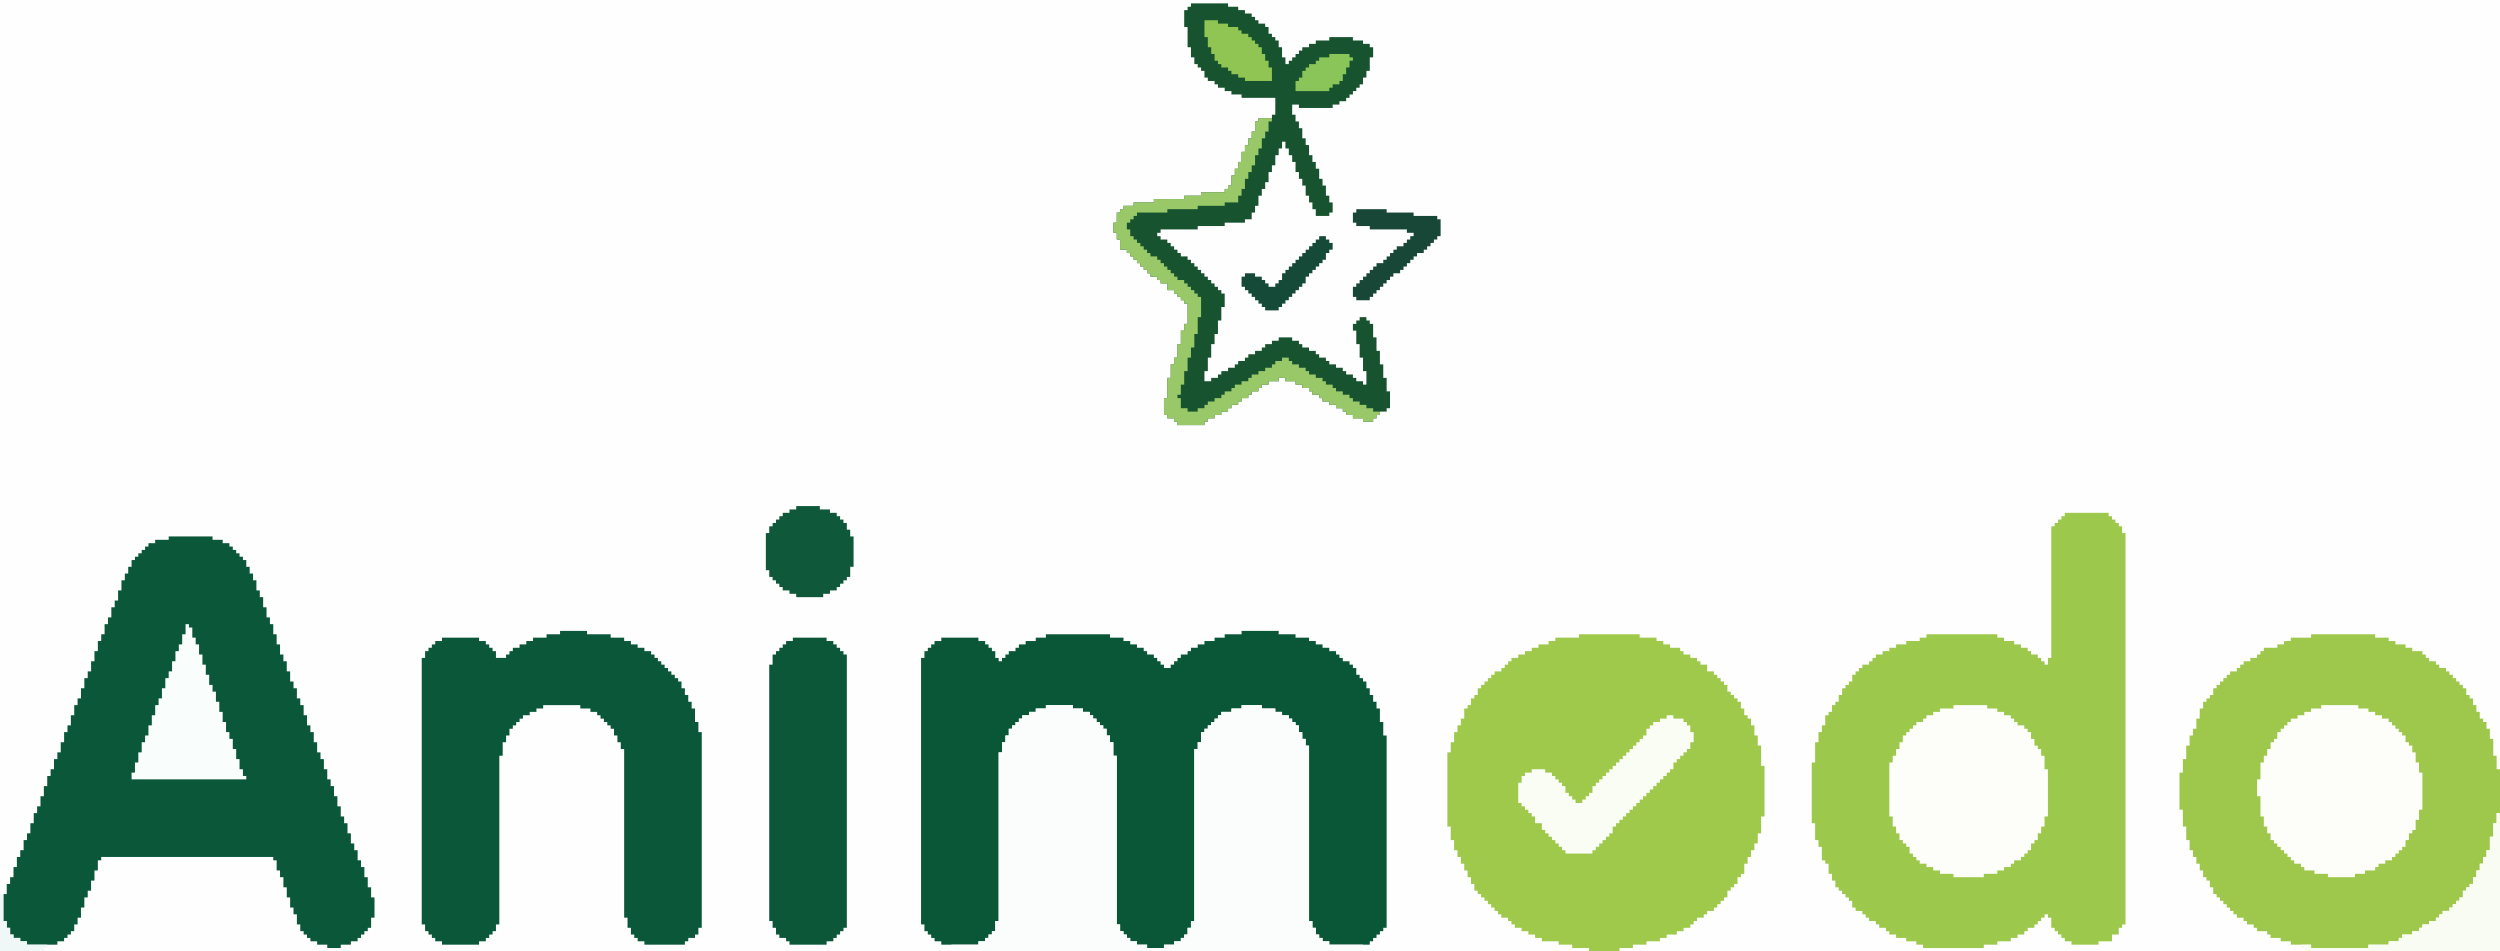 <svg id="svg" version="1.1" xmlns="http://www.w3.org/2000/svg" style="display: block;" viewBox="0 0 741 282"><path d="M0,0 L741,0 L741,282 L0,282 Z " transform="translate(0,0)" style="fill: #FEFEFE;"/><path d="M0,0 L13,0 L13,1 L14,1 L14,2 L15,2 L15,3 L16,3 L16,4 L17,4 L17,6 L18,6 L18,122 L17,122 L17,123 L16,123 L16,125 L14,125 L14,127 L10,127 L10,128 L2,128 L2,127 L0,127 L0,126 L-1,126 L-1,125 L-2,125 L-2,124 L-3,124 L-3,123 L-4,123 L-4,120 L-5,120 L-5,119 L-6,119 L-6,120 L-7,120 L-7,121 L-8,121 L-8,122 L-9,122 L-9,123 L-11,123 L-11,124 L-12,124 L-12,125 L-14,125 L-14,126 L-16,126 L-16,127 L-20,127 L-20,128 L-24,128 L-24,129 L-42,129 L-42,128 L-44,128 L-44,127 L-47,127 L-47,126 L-50,126 L-50,125 L-52,125 L-52,124 L-53,124 L-53,123 L-55,123 L-55,122 L-56,122 L-56,121 L-58,121 L-58,120 L-59,120 L-59,119 L-60,119 L-60,118 L-62,118 L-62,117 L-63,117 L-63,115 L-64,115 L-64,114 L-65,114 L-65,113 L-66,113 L-66,112 L-67,112 L-67,111 L-68,111 L-68,109 L-69,109 L-69,107 L-70,107 L-70,104 L-71,104 L-71,103 L-72,103 L-72,99 L-73,99 L-73,97 L-74,97 L-74,92 L-75,92 L-75,74 L-74,74 L-74,68 L-73,68 L-73,65 L-72,65 L-72,63 L-71,63 L-71,60 L-70,60 L-70,59 L-69,59 L-69,57 L-68,57 L-68,56 L-67,56 L-67,54 L-66,54 L-66,52 L-65,52 L-65,51 L-64,51 L-64,50 L-63,50 L-63,48 L-62,48 L-62,47 L-61,47 L-61,46 L-60,46 L-60,45 L-58,45 L-58,44 L-57,44 L-57,43 L-56,43 L-56,42 L-54,42 L-54,41 L-52,41 L-52,40 L-50,40 L-50,39 L-47,39 L-47,38 L-43,38 L-43,37 L-41,37 L-41,36 L-20,36 L-20,37 L-18,37 L-18,38 L-15,38 L-15,39 L-13,39 L-13,40 L-11,40 L-11,41 L-10,41 L-10,42 L-8,42 L-8,43 L-7,43 L-7,44 L-6,44 L-6,45 L-5,45 L-5,43 L-4,43 L-4,4 L-3,4 L-3,3 L-2,3 L-2,2 L-1,2 L-1,1 L0,1 Z " transform="translate(612,152)" style="fill: #9CC84B;"/><path d="M0,0 L11,0 L11,1 L16,1 L16,2 L20,2 L20,3 L22,3 L22,4 L24,4 L24,5 L26,5 L26,6 L28,6 L28,7 L29,7 L29,8 L30,8 L30,9 L32,9 L32,10 L33,10 L33,11 L34,11 L34,13 L35,13 L35,14 L36,14 L36,15 L37,15 L37,17 L38,17 L38,19 L39,19 L39,21 L40,21 L40,23 L41,23 L41,27 L42,27 L42,31 L43,31 L43,88 L42,88 L42,89 L41,89 L41,90 L40,90 L40,91 L39,91 L39,92 L38,92 L38,93 L26,93 L26,92 L24,92 L24,91 L23,91 L23,90 L22,90 L22,88 L21,88 L21,86 L20,86 L20,34 L19,34 L19,32 L18,32 L18,30 L17,30 L17,28 L16,28 L16,27 L15,27 L15,26 L14,26 L14,25 L12,25 L12,24 L10,24 L10,23 L6,23 L6,22 L0,22 L0,23 L-3,23 L-3,24 L-6,24 L-6,25 L-7,25 L-7,26 L-8,26 L-8,27 L-9,27 L-9,28 L-10,28 L-10,29 L-11,29 L-11,30 L-12,30 L-12,33 L-13,33 L-13,35 L-14,35 L-14,86 L-15,86 L-15,88 L-16,88 L-16,90 L-17,90 L-17,91 L-18,91 L-18,92 L-20,92 L-20,93 L-23,93 L-23,94 L-28,94 L-28,93 L-31,93 L-31,92 L-33,92 L-33,91 L-34,91 L-34,90 L-35,90 L-35,89 L-36,89 L-36,87 L-37,87 L-37,37 L-38,37 L-38,33 L-39,33 L-39,31 L-40,31 L-40,29 L-41,29 L-41,28 L-42,28 L-42,27 L-43,27 L-43,26 L-44,26 L-44,25 L-45,25 L-45,24 L-47,24 L-47,23 L-50,23 L-50,22 L-58,22 L-58,23 L-61,23 L-61,24 L-63,24 L-63,25 L-65,25 L-65,26 L-66,26 L-66,27 L-67,27 L-67,28 L-68,28 L-68,29 L-69,29 L-69,31 L-70,31 L-70,33 L-71,33 L-71,36 L-72,36 L-72,86 L-73,86 L-73,89 L-74,89 L-74,90 L-75,90 L-75,91 L-76,91 L-76,92 L-78,92 L-78,93 L-89,93 L-89,92 L-91,92 L-91,91 L-92,91 L-92,90 L-93,90 L-93,89 L-94,89 L-94,87 L-95,87 L-95,8 L-94,8 L-94,6 L-93,6 L-93,5 L-92,5 L-92,4 L-91,4 L-91,3 L-89,3 L-89,2 L-78,2 L-78,3 L-76,3 L-76,4 L-75,4 L-75,5 L-74,5 L-74,6 L-73,6 L-73,8 L-72,8 L-72,9 L-71,9 L-71,8 L-70,8 L-70,7 L-69,7 L-69,6 L-67,6 L-67,5 L-66,5 L-66,4 L-64,4 L-64,3 L-61,3 L-61,2 L-58,2 L-58,1 L-39,1 L-39,2 L-35,2 L-35,3 L-33,3 L-33,4 L-31,4 L-31,5 L-29,5 L-29,6 L-28,6 L-28,7 L-26,7 L-26,8 L-25,8 L-25,9 L-24,9 L-24,10 L-23,10 L-23,11 L-21,11 L-21,10 L-20,10 L-20,9 L-19,9 L-19,8 L-18,8 L-18,7 L-16,7 L-16,6 L-15,6 L-15,5 L-13,5 L-13,4 L-11,4 L-11,3 L-8,3 L-8,2 L-5,2 L-5,1 L0,1 Z " transform="translate(368,187)" style="fill: #0A5738;"/><path d="M0,0 L13,0 L13,1 L16,1 L16,2 L18,2 L18,3 L19,3 L19,4 L20,4 L20,5 L21,5 L21,6 L22,6 L22,7 L23,7 L23,9 L24,9 L24,11 L25,11 L25,13 L26,13 L26,16 L27,16 L27,18 L28,18 L28,21 L29,21 L29,24 L30,24 L30,26 L31,26 L31,29 L32,29 L32,32 L33,32 L33,35 L34,35 L34,37 L35,37 L35,40 L36,40 L36,43 L37,43 L37,45 L38,45 L38,48 L39,48 L39,50 L40,50 L40,53 L41,53 L41,56 L42,56 L42,58 L43,58 L43,61 L44,61 L44,64 L45,64 L45,66 L46,66 L46,69 L47,69 L47,72 L48,72 L48,74 L49,74 L49,77 L50,77 L50,80 L51,80 L51,83 L52,83 L52,85 L53,85 L53,88 L54,88 L54,91 L55,91 L55,93 L56,93 L56,96 L57,96 L57,98 L58,98 L58,101 L59,101 L59,104 L60,104 L60,107 L61,107 L61,113 L60,113 L60,116 L59,116 L59,117 L58,117 L58,118 L57,118 L57,119 L56,119 L56,120 L54,120 L54,121 L51,121 L51,122 L47,122 L47,121 L44,121 L44,120 L42,120 L42,119 L41,119 L41,118 L40,118 L40,117 L39,117 L39,115 L38,115 L38,112 L37,112 L37,110 L36,110 L36,107 L35,107 L35,104 L34,104 L34,101 L33,101 L33,99 L32,99 L32,96 L31,96 L31,95 L-20,95 L-20,96 L-21,96 L-21,99 L-22,99 L-22,102 L-23,102 L-23,105 L-24,105 L-24,107 L-25,107 L-25,110 L-26,110 L-26,113 L-27,113 L-27,115 L-28,115 L-28,117 L-29,117 L-29,118 L-30,118 L-30,119 L-31,119 L-31,120 L-33,120 L-33,121 L-42,121 L-42,120 L-44,120 L-44,119 L-46,119 L-46,118 L-47,118 L-47,116 L-48,116 L-48,114 L-49,114 L-49,106 L-48,106 L-48,103 L-47,103 L-47,101 L-46,101 L-46,98 L-45,98 L-45,95 L-44,95 L-44,93 L-43,93 L-43,90 L-42,90 L-42,88 L-41,88 L-41,85 L-40,85 L-40,82 L-39,82 L-39,80 L-38,80 L-38,77 L-37,77 L-37,74 L-36,74 L-36,71 L-35,71 L-35,69 L-34,69 L-34,66 L-33,66 L-33,64 L-32,64 L-32,61 L-31,61 L-31,58 L-30,58 L-30,56 L-29,56 L-29,53 L-28,53 L-28,50 L-27,50 L-27,48 L-26,48 L-26,45 L-25,45 L-25,42 L-24,42 L-24,40 L-23,40 L-23,37 L-22,37 L-22,34 L-21,34 L-21,31 L-20,31 L-20,29 L-19,29 L-19,26 L-18,26 L-18,24 L-17,24 L-17,21 L-16,21 L-16,19 L-15,19 L-15,16 L-14,16 L-14,13 L-13,13 L-13,11 L-12,11 L-12,9 L-11,9 L-11,7 L-10,7 L-10,6 L-9,6 L-9,5 L-8,5 L-8,4 L-7,4 L-7,3 L-6,3 L-6,2 L-4,2 L-4,1 L0,1 Z " transform="translate(50,159)" style="fill: #0B5739;"/><path d="M0,0 L18,0 L18,1 L23,1 L23,2 L25,2 L25,3 L27,3 L27,4 L30,4 L30,5 L31,5 L31,6 L33,6 L33,7 L35,7 L35,8 L36,8 L36,9 L38,9 L38,11 L40,11 L40,12 L41,12 L41,13 L42,13 L42,14 L43,14 L43,15 L44,15 L44,17 L45,17 L45,18 L46,18 L46,19 L47,19 L47,20 L48,20 L48,22 L49,22 L49,24 L50,24 L50,25 L51,25 L51,27 L52,27 L52,30 L53,30 L53,33 L54,33 L54,39 L55,39 L55,54 L54,54 L54,59 L53,59 L53,62 L52,62 L52,64 L51,64 L51,66 L50,66 L50,68 L49,68 L49,71 L48,71 L48,72 L47,72 L47,74 L46,74 L46,75 L45,75 L45,76 L44,76 L44,78 L43,78 L43,79 L42,79 L42,80 L41,80 L41,81 L40,81 L40,82 L38,82 L38,83 L37,83 L37,84 L35,84 L35,85 L34,85 L34,86 L33,86 L33,87 L31,87 L31,88 L29,88 L29,89 L26,89 L26,90 L24,90 L24,91 L20,91 L20,92 L16,92 L16,93 L12,93 L12,94 L3,94 L3,93 L-2,93 L-2,92 L-6,92 L-6,91 L-11,91 L-11,90 L-13,90 L-13,89 L-15,89 L-15,88 L-17,88 L-17,87 L-19,87 L-19,86 L-20,86 L-20,85 L-21,85 L-21,84 L-23,84 L-23,83 L-24,83 L-24,82 L-25,82 L-25,81 L-26,81 L-26,80 L-27,80 L-27,79 L-28,79 L-28,78 L-29,78 L-29,77 L-30,77 L-30,76 L-31,76 L-31,74 L-32,74 L-32,72 L-33,72 L-33,70 L-34,70 L-34,68 L-35,68 L-35,66 L-36,66 L-36,64 L-37,64 L-37,61 L-38,61 L-38,57 L-39,57 L-39,35 L-38,35 L-38,32 L-37,32 L-37,29 L-36,29 L-36,27 L-35,27 L-35,25 L-34,25 L-34,22 L-33,22 L-33,21 L-32,21 L-32,19 L-31,19 L-31,18 L-30,18 L-30,16 L-29,16 L-29,15 L-28,15 L-28,14 L-27,14 L-27,13 L-26,13 L-26,12 L-25,12 L-25,11 L-23,11 L-23,10 L-22,10 L-22,9 L-21,9 L-21,8 L-20,8 L-20,7 L-18,7 L-18,6 L-16,6 L-16,5 L-14,5 L-14,4 L-12,4 L-12,3 L-9,3 L-9,2 L-7,2 L-7,1 L0,1 Z " transform="translate(468,188)" style="fill: #9EC94B;"/><path d="M0,0 L19,0 L19,1 L23,1 L23,2 L25,2 L25,3 L28,3 L28,4 L30,4 L30,5 L33,5 L33,6 L34,6 L34,7 L35,7 L35,8 L37,8 L37,9 L38,9 L38,10 L40,10 L40,11 L41,11 L41,12 L42,12 L42,13 L43,13 L43,14 L44,14 L44,15 L45,15 L45,16 L46,16 L46,18 L47,18 L47,19 L48,19 L48,21 L49,21 L49,23 L50,23 L50,25 L51,25 L51,26 L52,26 L52,28 L53,28 L53,31 L54,31 L54,36 L55,36 L55,40 L56,40 L56,53 L55,53 L55,56 L54,56 L54,60 L53,60 L53,64 L52,64 L52,66 L51,66 L51,68 L50,68 L50,70 L49,70 L49,72 L48,72 L48,74 L47,74 L47,75 L46,75 L46,76 L45,76 L45,78 L44,78 L44,79 L43,79 L43,80 L42,80 L42,81 L41,81 L41,82 L39,82 L39,83 L38,83 L38,84 L37,84 L37,85 L35,85 L35,86 L33,86 L33,87 L32,87 L32,88 L30,88 L30,89 L27,89 L27,90 L26,90 L26,91 L23,91 L23,92 L17,92 L17,93 L0,93 L0,92 L-6,92 L-6,91 L-9,91 L-9,90 L-12,90 L-12,89 L-13,89 L-13,88 L-16,88 L-16,87 L-17,87 L-17,86 L-19,86 L-19,85 L-20,85 L-20,84 L-22,84 L-22,83 L-23,83 L-23,82 L-24,82 L-24,81 L-25,81 L-25,80 L-26,80 L-26,79 L-27,79 L-27,78 L-28,78 L-28,77 L-29,77 L-29,75 L-30,75 L-30,73 L-31,73 L-31,72 L-32,72 L-32,70 L-33,70 L-33,68 L-34,68 L-34,66 L-35,66 L-35,64 L-36,64 L-36,61 L-37,61 L-37,57 L-38,57 L-38,52 L-39,52 L-39,41 L-38,41 L-38,37 L-37,37 L-37,33 L-36,33 L-36,30 L-35,30 L-35,28 L-34,28 L-34,25 L-33,25 L-33,22 L-32,22 L-32,20 L-31,20 L-31,19 L-30,19 L-30,18 L-29,18 L-29,16 L-28,16 L-28,15 L-27,15 L-27,14 L-26,14 L-26,13 L-25,13 L-25,12 L-24,12 L-24,11 L-22,11 L-22,10 L-21,10 L-21,9 L-20,9 L-20,8 L-18,8 L-18,7 L-16,7 L-16,6 L-15,6 L-15,5 L-14,5 L-14,4 L-10,4 L-10,3 L-8,3 L-8,2 L-6,2 L-6,1 L0,1 Z " transform="translate(685,188)" style="fill: #9DC84C;"/><path d="M0,0 L8,0 L8,1 L11,1 L11,2 L13,2 L13,3 L14,3 L14,4 L15,4 L15,5 L16,5 L16,6 L17,6 L17,7 L18,7 L18,9 L19,9 L19,11 L20,11 L20,15 L21,15 L21,65 L22,65 L22,67 L23,67 L23,68 L24,68 L24,69 L25,69 L25,70 L27,70 L27,71 L30,71 L30,72 L35,72 L35,71 L38,71 L38,70 L40,70 L40,69 L41,69 L41,68 L42,68 L42,66 L43,66 L43,64 L44,64 L44,13 L45,13 L45,11 L46,11 L46,8 L47,8 L47,7 L48,7 L48,6 L49,6 L49,5 L50,5 L50,4 L51,4 L51,3 L52,3 L52,2 L55,2 L55,1 L58,1 L58,0 L64,0 L64,1 L68,1 L68,2 L70,2 L70,3 L72,3 L72,4 L73,4 L73,5 L74,5 L74,6 L75,6 L75,8 L76,8 L76,10 L77,10 L77,12 L78,12 L78,64 L79,64 L79,66 L80,66 L80,68 L81,68 L81,69 L82,69 L82,70 L84,70 L84,71 L94,71 L94,72 L93,72 L93,73 L-27,73 L-27,72 L-28,72 L-28,71 L-20,71 L-20,70 L-18,70 L-18,69 L-17,69 L-17,68 L-16,68 L-16,67 L-15,67 L-15,64 L-14,64 L-14,14 L-13,14 L-13,11 L-12,11 L-12,9 L-11,9 L-11,7 L-10,7 L-10,6 L-9,6 L-9,5 L-8,5 L-8,4 L-7,4 L-7,3 L-5,3 L-5,2 L-3,2 L-3,1 L0,1 Z " transform="translate(310,209)" style="fill: #FBFDFD;"/><path d="M0,0 L8,0 L8,1 L15,1 L15,2 L19,2 L19,3 L21,3 L21,4 L23,4 L23,5 L25,5 L25,6 L27,6 L27,7 L28,7 L28,8 L29,8 L29,9 L30,9 L30,10 L31,10 L31,11 L32,11 L32,12 L33,12 L33,13 L34,13 L34,14 L35,14 L35,15 L36,15 L36,17 L37,17 L37,19 L38,19 L38,21 L39,21 L39,23 L40,23 L40,27 L41,27 L41,30 L42,30 L42,88 L41,88 L41,90 L40,90 L40,91 L38,91 L38,92 L37,92 L37,93 L25,93 L25,92 L23,92 L23,91 L22,91 L22,90 L21,90 L21,88 L20,88 L20,85 L19,85 L19,35 L18,35 L18,33 L17,33 L17,31 L16,31 L16,29 L15,29 L15,28 L14,28 L14,27 L13,27 L13,26 L12,26 L12,25 L11,25 L11,24 L9,24 L9,23 L6,23 L6,22 L-5,22 L-5,23 L-7,23 L-7,24 L-9,24 L-9,25 L-11,25 L-11,26 L-12,26 L-12,27 L-13,27 L-13,28 L-14,28 L-14,29 L-15,29 L-15,31 L-16,31 L-16,33 L-17,33 L-17,37 L-18,37 L-18,87 L-19,87 L-19,89 L-20,89 L-20,90 L-21,90 L-21,91 L-22,91 L-22,92 L-24,92 L-24,93 L-35,93 L-35,92 L-37,92 L-37,91 L-38,91 L-38,90 L-39,90 L-39,89 L-40,89 L-40,87 L-41,87 L-41,8 L-40,8 L-40,6 L-39,6 L-39,5 L-38,5 L-38,4 L-37,4 L-37,3 L-35,3 L-35,2 L-24,2 L-24,3 L-22,3 L-22,4 L-21,4 L-21,5 L-20,5 L-20,6 L-19,6 L-19,8 L-16,8 L-16,7 L-15,7 L-15,6 L-14,6 L-14,5 L-12,5 L-12,4 L-10,4 L-10,3 L-8,3 L-8,2 L-4,2 L-4,1 L0,1 Z " transform="translate(166,187)" style="fill: #0B5739;"/><path d="M0,0 L11,0 L11,1 L14,1 L14,2 L16,2 L16,3 L18,3 L18,4 L19,4 L19,5 L20,5 L20,6 L22,6 L22,7 L23,7 L23,9 L24,9 L24,10 L25,10 L25,11 L26,11 L26,13 L27,13 L27,16 L28,16 L28,18 L29,18 L29,17 L30,17 L30,16 L31,16 L31,15 L32,15 L32,14 L33,14 L33,13 L35,13 L35,12 L37,12 L37,11 L41,11 L41,10 L48,10 L48,11 L51,11 L51,12 L53,12 L53,13 L54,13 L54,16 L53,16 L53,20 L52,20 L52,22 L51,22 L51,24 L50,24 L50,25 L49,25 L49,26 L48,26 L48,27 L47,27 L47,28 L46,28 L46,29 L44,29 L44,30 L42,30 L42,31 L32,31 L32,30 L30,30 L30,33 L31,33 L31,35 L32,35 L32,37 L33,37 L33,40 L34,40 L34,42 L35,42 L35,45 L36,45 L36,47 L37,47 L37,49 L38,49 L38,52 L39,52 L39,54 L40,54 L40,57 L41,57 L41,59 L42,59 L42,62 L41,62 L41,63 L37,63 L37,61 L36,61 L36,59 L35,59 L35,57 L34,57 L34,54 L33,54 L33,52 L32,52 L32,50 L31,50 L31,47 L30,47 L30,45 L29,45 L29,43 L28,43 L28,41 L27,41 L27,43 L26,43 L26,45 L25,45 L25,48 L24,48 L24,50 L23,50 L23,53 L22,53 L22,55 L21,55 L21,57 L20,57 L20,60 L19,60 L19,62 L18,62 L18,64 L16,64 L16,65 L10,65 L10,66 L2,66 L2,67 L-9,67 L-9,68 L-10,68 L-10,69 L-9,69 L-9,70 L-7,70 L-7,71 L-6,71 L-6,72 L-5,72 L-5,73 L-4,73 L-4,74 L-3,74 L-3,75 L-1,75 L-1,76 L0,76 L0,77 L1,77 L1,78 L2,78 L2,79 L3,79 L3,80 L4,80 L4,81 L5,81 L5,82 L6,82 L6,83 L7,83 L7,84 L8,84 L8,85 L9,85 L9,86 L10,86 L10,90 L9,90 L9,94 L8,94 L8,98 L7,98 L7,101 L6,101 L6,105 L5,105 L5,109 L4,109 L4,112 L6,112 L6,111 L8,111 L8,110 L9,110 L9,109 L11,109 L11,108 L13,108 L13,107 L14,107 L14,106 L16,106 L16,105 L17,105 L17,104 L19,104 L19,103 L21,103 L21,102 L22,102 L22,101 L24,101 L24,100 L26,100 L26,99 L30,99 L30,100 L32,100 L32,101 L33,101 L33,102 L35,102 L35,103 L37,103 L37,104 L38,104 L38,105 L40,105 L40,106 L41,106 L41,107 L43,107 L43,108 L45,108 L45,109 L46,109 L46,110 L48,110 L48,111 L49,111 L49,112 L51,112 L51,113 L52,113 L52,109 L51,109 L51,105 L50,105 L50,101 L49,101 L49,97 L48,97 L48,95 L49,95 L49,94 L50,94 L50,93 L52,93 L52,94 L53,94 L53,95 L54,95 L54,99 L55,99 L55,103 L56,103 L56,107 L57,107 L57,111 L58,111 L58,115 L59,115 L59,120 L58,120 L58,121 L56,121 L56,122 L55,122 L55,123 L54,123 L54,124 L51,124 L51,123 L48,123 L48,122 L46,122 L46,121 L45,121 L45,120 L43,120 L43,119 L41,119 L41,118 L39,118 L39,117 L38,117 L38,116 L36,116 L36,115 L35,115 L35,114 L33,114 L33,113 L31,113 L31,112 L28,112 L28,111 L26,111 L26,112 L23,112 L23,113 L21,113 L21,114 L20,114 L20,115 L18,115 L18,116 L17,116 L17,117 L15,117 L15,118 L14,118 L14,119 L12,119 L12,120 L11,120 L11,121 L9,121 L9,122 L7,122 L7,123 L5,123 L5,124 L4,124 L4,125 L-4,125 L-4,124 L-5,124 L-5,123 L-7,123 L-7,122 L-8,122 L-8,117 L-7,117 L-7,111 L-6,111 L-6,107 L-5,107 L-5,105 L-4,105 L-4,101 L-3,101 L-3,97 L-2,97 L-2,95 L-1,95 L-1,89 L-2,89 L-2,88 L-3,88 L-3,87 L-4,87 L-4,86 L-5,86 L-5,85 L-7,85 L-7,83 L-9,83 L-9,82 L-10,82 L-10,81 L-12,81 L-12,80 L-13,80 L-13,79 L-14,79 L-14,78 L-15,78 L-15,77 L-16,77 L-16,76 L-17,76 L-17,75 L-18,75 L-18,74 L-19,74 L-19,73 L-21,73 L-21,70 L-22,70 L-22,68 L-23,68 L-23,65 L-22,65 L-22,62 L-21,62 L-21,61 L-20,61 L-20,60 L-17,60 L-17,59 L-11,59 L-11,58 L-2,58 L-2,57 L3,57 L3,56 L10,56 L10,55 L11,55 L11,54 L12,54 L12,51 L13,51 L13,49 L14,49 L14,47 L15,47 L15,44 L16,44 L16,42 L17,42 L17,40 L18,40 L18,38 L19,38 L19,35 L20,35 L20,34 L24,34 L24,33 L25,33 L25,28 L15,28 L15,27 L12,27 L12,26 L10,26 L10,25 L8,25 L8,24 L7,24 L7,23 L5,23 L5,22 L4,22 L4,20 L3,20 L3,19 L2,19 L2,18 L1,18 L1,16 L0,16 L0,13 L-1,13 L-1,7 L-2,7 L-2,2 L-1,2 L-1,1 L0,1 Z " transform="translate(353,1)" style="fill: #17532E;"/><path d="M0,0 L10,0 L10,1 L12,1 L12,2 L13,2 L13,3 L14,3 L14,4 L15,4 L15,5 L16,5 L16,86 L15,86 L15,87 L14,87 L14,88 L13,88 L13,89 L12,89 L12,90 L10,90 L10,91 L-1,91 L-1,90 L-2,90 L-2,89 L-4,89 L-4,88 L-5,88 L-5,86 L-6,86 L-6,84 L-7,84 L-7,8 L-6,8 L-6,5 L-5,5 L-5,4 L-4,4 L-4,3 L-3,3 L-3,2 L-2,2 L-2,1 L0,1 Z " transform="translate(235,189)" style="fill: #0B5738;"/><path d="M0,0 L11,0 L11,1 L14,1 L14,2 L16,2 L16,3 L18,3 L18,4 L20,4 L20,5 L21,5 L21,6 L22,6 L22,7 L23,7 L23,8 L24,8 L24,9 L25,9 L25,11 L26,11 L26,12 L27,12 L27,14 L28,14 L28,17 L29,17 L29,20 L30,20 L30,31 L29,31 L29,34 L28,34 L28,37 L27,37 L27,38 L26,38 L26,40 L25,40 L25,42 L24,42 L24,43 L23,43 L23,44 L22,44 L22,45 L21,45 L21,46 L19,46 L19,47 L17,47 L17,48 L16,48 L16,49 L13,49 L13,50 L10,50 L10,51 L2,51 L2,50 L-2,50 L-2,49 L-5,49 L-5,48 L-6,48 L-6,47 L-8,47 L-8,46 L-9,46 L-9,45 L-10,45 L-10,44 L-11,44 L-11,43 L-12,43 L-12,42 L-13,42 L-13,41 L-14,41 L-14,40 L-15,40 L-15,38 L-16,38 L-16,36 L-17,36 L-17,33 L-18,33 L-18,27 L-19,27 L-19,22 L-18,22 L-18,17 L-17,17 L-17,15 L-16,15 L-16,13 L-15,13 L-15,11 L-14,11 L-14,10 L-13,10 L-13,8 L-12,8 L-12,7 L-11,7 L-11,6 L-10,6 L-10,5 L-9,5 L-9,4 L-7,4 L-7,3 L-5,3 L-5,2 L-3,2 L-3,1 L0,1 Z " transform="translate(688,209)" style="fill: #FDFEFA;"/><path d="M0,0 L10,0 L10,1 L13,1 L13,2 L15,2 L15,3 L17,3 L17,4 L18,4 L18,5 L19,5 L19,6 L21,6 L21,7 L22,7 L22,8 L23,8 L23,10 L24,10 L24,12 L25,12 L25,13 L26,13 L26,15 L27,15 L27,19 L28,19 L28,33 L27,33 L27,36 L26,36 L26,38 L25,38 L25,40 L24,40 L24,41 L23,41 L23,43 L22,43 L22,44 L21,44 L21,45 L20,45 L20,46 L18,46 L18,47 L17,47 L17,48 L15,48 L15,49 L13,49 L13,50 L9,50 L9,51 L0,51 L0,50 L-4,50 L-4,49 L-6,49 L-6,48 L-8,48 L-8,47 L-10,47 L-10,46 L-11,46 L-11,45 L-12,45 L-12,44 L-13,44 L-13,42 L-14,42 L-14,41 L-15,41 L-15,40 L-16,40 L-16,38 L-17,38 L-17,36 L-18,36 L-18,33 L-19,33 L-19,17 L-18,17 L-18,15 L-17,15 L-17,13 L-16,13 L-16,11 L-15,11 L-15,9 L-14,9 L-14,8 L-13,8 L-13,7 L-12,7 L-12,6 L-11,6 L-11,5 L-9,5 L-9,4 L-8,4 L-8,3 L-6,3 L-6,2 L-4,2 L-4,1 L0,1 Z " transform="translate(579,209)" style="fill: #FDFEFA;"/><path d="M0,0 L2,0 L2,1 L5,1 L5,2 L6,2 L6,3 L7,3 L7,5 L8,5 L8,8 L7,8 L7,10 L6,10 L6,11 L5,11 L5,12 L4,12 L4,13 L3,13 L3,14 L2,14 L2,16 L1,16 L1,17 L0,17 L0,18 L-1,18 L-1,19 L-2,19 L-2,20 L-3,20 L-3,21 L-4,21 L-4,22 L-5,22 L-5,23 L-6,23 L-6,24 L-7,24 L-7,25 L-8,25 L-8,26 L-9,26 L-9,27 L-10,27 L-10,28 L-11,28 L-11,29 L-12,29 L-12,30 L-13,30 L-13,31 L-14,31 L-14,32 L-15,32 L-15,33 L-16,33 L-16,35 L-17,35 L-17,36 L-18,36 L-18,37 L-19,37 L-19,38 L-20,38 L-20,39 L-21,39 L-21,40 L-22,40 L-22,41 L-30,41 L-30,40 L-31,40 L-31,39 L-32,39 L-32,38 L-33,38 L-33,37 L-34,37 L-34,36 L-35,36 L-35,35 L-36,35 L-36,34 L-37,34 L-37,32 L-39,32 L-39,30 L-40,30 L-40,29 L-41,29 L-41,28 L-42,28 L-42,27 L-43,27 L-43,26 L-44,26 L-44,20 L-43,20 L-43,18 L-42,18 L-42,17 L-40,17 L-40,16 L-36,16 L-36,17 L-34,17 L-34,18 L-33,18 L-33,19 L-32,19 L-32,20 L-31,20 L-31,21 L-30,21 L-30,23 L-29,23 L-29,24 L-28,24 L-28,25 L-27,25 L-27,26 L-25,26 L-25,25 L-24,25 L-24,24 L-23,24 L-23,23 L-22,23 L-22,21 L-21,21 L-21,20 L-20,20 L-20,19 L-19,19 L-19,18 L-18,18 L-18,17 L-17,17 L-17,16 L-16,16 L-16,15 L-15,15 L-15,14 L-14,14 L-14,13 L-13,13 L-13,12 L-12,12 L-12,11 L-11,11 L-11,10 L-10,10 L-10,9 L-9,9 L-9,8 L-8,8 L-8,7 L-7,7 L-7,6 L-6,6 L-6,4 L-5,4 L-5,3 L-4,3 L-4,2 L-2,2 L-2,1 L0,1 Z " transform="translate(494,212)" style="fill: #FAFDF4;"/><path d="M0,0 L4,0 L4,1 L3,1 L3,4 L2,4 L2,6 L1,6 L1,9 L0,9 L0,11 L-1,11 L-1,14 L-2,14 L-2,16 L-3,16 L-3,18 L-4,18 L-4,21 L-5,21 L-5,23 L-6,23 L-6,25 L-10,25 L-10,26 L-18,26 L-18,27 L-27,27 L-27,28 L-36,28 L-36,29 L-37,29 L-37,30 L-38,30 L-38,31 L-39,31 L-39,33 L-38,33 L-38,35 L-37,35 L-37,36 L-36,36 L-36,37 L-35,37 L-35,38 L-34,38 L-34,39 L-33,39 L-33,40 L-32,40 L-32,41 L-30,41 L-30,42 L-29,42 L-29,43 L-28,43 L-28,44 L-27,44 L-27,45 L-26,45 L-26,46 L-25,46 L-25,47 L-24,47 L-24,48 L-22,48 L-22,49 L-21,49 L-21,50 L-20,50 L-20,51 L-19,51 L-19,52 L-18,52 L-18,53 L-17,53 L-17,59 L-18,59 L-18,64 L-19,64 L-19,68 L-20,68 L-20,71 L-21,71 L-21,75 L-22,75 L-22,79 L-23,79 L-23,82 L-24,82 L-24,83 L-23,83 L-23,86 L-21,86 L-21,87 L-18,87 L-18,86 L-16,86 L-16,85 L-15,85 L-15,84 L-13,84 L-13,83 L-11,83 L-11,82 L-10,82 L-10,81 L-8,81 L-8,80 L-7,80 L-7,79 L-5,79 L-5,78 L-3,78 L-3,77 L-2,77 L-2,76 L0,76 L0,75 L2,75 L2,74 L4,74 L4,73 L5,73 L5,72 L7,72 L7,71 L9,71 L9,72 L10,72 L10,73 L12,73 L12,74 L14,74 L14,75 L15,75 L15,76 L17,76 L17,77 L19,77 L19,78 L20,78 L20,79 L22,79 L22,80 L23,80 L23,81 L25,81 L25,82 L27,82 L27,83 L28,83 L28,84 L30,84 L30,85 L32,85 L32,86 L34,86 L34,87 L36,87 L36,88 L35,88 L35,89 L34,89 L34,90 L31,90 L31,89 L28,89 L28,88 L26,88 L26,87 L25,87 L25,86 L23,86 L23,85 L21,85 L21,84 L19,84 L19,83 L18,83 L18,82 L16,82 L16,81 L15,81 L15,80 L13,80 L13,79 L11,79 L11,78 L8,78 L8,77 L6,77 L6,78 L3,78 L3,79 L1,79 L1,80 L0,80 L0,81 L-2,81 L-2,82 L-3,82 L-3,83 L-5,83 L-5,84 L-6,84 L-6,85 L-8,85 L-8,86 L-9,86 L-9,87 L-11,87 L-11,88 L-13,88 L-13,89 L-15,89 L-15,90 L-16,90 L-16,91 L-24,91 L-24,90 L-25,90 L-25,89 L-27,89 L-27,88 L-28,88 L-28,83 L-27,83 L-27,77 L-26,77 L-26,73 L-25,73 L-25,71 L-24,71 L-24,67 L-23,67 L-23,63 L-22,63 L-22,61 L-21,61 L-21,55 L-22,55 L-22,54 L-23,54 L-23,53 L-24,53 L-24,52 L-25,52 L-25,51 L-27,51 L-27,49 L-29,49 L-29,48 L-30,48 L-30,47 L-32,47 L-32,46 L-33,46 L-33,45 L-34,45 L-34,44 L-35,44 L-35,43 L-36,43 L-36,42 L-37,42 L-37,41 L-38,41 L-38,40 L-39,40 L-39,39 L-41,39 L-41,36 L-42,36 L-42,34 L-43,34 L-43,31 L-42,31 L-42,28 L-41,28 L-41,27 L-40,27 L-40,26 L-37,26 L-37,25 L-31,25 L-31,24 L-22,24 L-22,23 L-17,23 L-17,22 L-10,22 L-10,21 L-9,21 L-9,20 L-8,20 L-8,17 L-7,17 L-7,15 L-6,15 L-6,13 L-5,13 L-5,10 L-4,10 L-4,8 L-3,8 L-3,6 L-2,6 L-2,4 L-1,4 L-1,1 L0,1 Z " transform="translate(373,35)" style="fill: #99C869;"/><path d="M0,0 L1,0 L1,1 L2,1 L2,4 L3,4 L3,6 L4,6 L4,9 L5,9 L5,12 L6,12 L6,15 L7,15 L7,18 L8,18 L8,20 L9,20 L9,23 L10,23 L10,26 L11,26 L11,29 L12,29 L12,32 L13,32 L13,34 L14,34 L14,37 L15,37 L15,40 L16,40 L16,43 L17,43 L17,45 L18,45 L18,46 L-16,46 L-16,44 L-15,44 L-15,41 L-14,41 L-14,38 L-13,38 L-13,35 L-12,35 L-12,33 L-11,33 L-11,30 L-10,30 L-10,27 L-9,27 L-9,24 L-8,24 L-8,22 L-7,22 L-7,19 L-6,19 L-6,16 L-5,16 L-5,14 L-4,14 L-4,11 L-3,11 L-3,8 L-2,8 L-2,6 L-1,6 L-1,3 L0,3 Z " transform="translate(55,185)" style="fill: #F9FDFC;"/><path d="M0,0 L7,0 L7,1 L10,1 L10,2 L12,2 L12,3 L13,3 L13,4 L14,4 L14,5 L15,5 L15,7 L16,7 L16,9 L17,9 L17,18 L16,18 L16,21 L15,21 L15,22 L14,22 L14,23 L13,23 L13,24 L12,24 L12,25 L10,25 L10,26 L8,26 L8,27 L0,27 L0,26 L-2,26 L-2,25 L-4,25 L-4,24 L-5,24 L-5,23 L-6,23 L-6,22 L-7,22 L-7,21 L-8,21 L-8,19 L-9,19 L-9,8 L-8,8 L-8,6 L-7,6 L-7,5 L-6,5 L-6,4 L-5,4 L-5,3 L-4,3 L-4,2 L-2,2 L-2,1 L0,1 Z " transform="translate(236,150)" style="fill: #0F583A;"/><path d="M0,0 L1,0 L1,41 L-57,41 L-57,40 L-58,40 L-58,39 L-55,39 L-55,40 L-38,40 L-38,39 L-32,39 L-32,38 L-29,38 L-29,37 L-28,37 L-28,36 L-25,36 L-25,35 L-23,35 L-23,34 L-22,34 L-22,33 L-20,33 L-20,32 L-18,32 L-18,31 L-17,31 L-17,30 L-16,30 L-16,29 L-14,29 L-14,28 L-13,28 L-13,27 L-12,27 L-12,26 L-11,26 L-11,25 L-10,25 L-10,23 L-9,23 L-9,22 L-8,22 L-8,21 L-7,21 L-7,19 L-6,19 L-6,17 L-5,17 L-5,15 L-4,15 L-4,13 L-3,13 L-3,11 L-2,11 L-2,7 L-1,7 L-1,3 L0,3 Z " transform="translate(740,241)" style="fill: #F9FCF2;"/><path d="M0,0 L9,0 L9,1 L17,1 L17,2 L24,2 L24,3 L25,3 L25,8 L24,8 L24,9 L23,9 L23,10 L22,10 L22,11 L21,11 L21,12 L20,12 L20,13 L18,13 L18,14 L17,14 L17,15 L16,15 L16,16 L15,16 L15,17 L14,17 L14,18 L13,18 L13,19 L11,19 L11,20 L10,20 L10,21 L9,21 L9,22 L8,22 L8,23 L7,23 L7,24 L6,24 L6,25 L5,25 L5,26 L4,26 L4,27 L0,27 L0,26 L-1,26 L-1,23 L0,23 L0,22 L1,22 L1,21 L2,21 L2,20 L3,20 L3,19 L4,19 L4,18 L5,18 L5,17 L6,17 L6,16 L8,16 L8,15 L9,15 L9,14 L10,14 L10,13 L11,13 L11,12 L12,12 L12,11 L14,11 L14,10 L15,10 L15,9 L16,9 L16,8 L17,8 L17,7 L15,7 L15,6 L4,6 L4,5 L0,5 L0,4 L-1,4 L-1,1 L0,1 Z " transform="translate(402,62)" style="fill: #194737;"/><path d="M0,0 L4,0 L4,1 L7,1 L7,2 L10,2 L10,3 L11,3 L11,4 L13,4 L13,5 L14,5 L14,6 L15,6 L15,7 L16,7 L16,8 L17,8 L17,10 L18,10 L18,12 L19,12 L19,14 L20,14 L20,18 L12,18 L12,17 L10,17 L10,16 L8,16 L8,15 L7,15 L7,14 L5,14 L5,13 L4,13 L4,12 L3,12 L3,10 L2,10 L2,8 L1,8 L1,5 L0,5 Z " transform="translate(357,6)" style="fill: #90C554;"/><path d="M0,0 L2,0 L2,1 L3,1 L3,2 L4,2 L4,4 L3,4 L3,5 L2,5 L2,7 L1,7 L1,8 L0,8 L0,9 L-1,9 L-1,10 L-2,10 L-2,11 L-3,11 L-3,12 L-4,12 L-4,14 L-5,14 L-5,15 L-6,15 L-6,16 L-7,16 L-7,17 L-8,17 L-8,18 L-9,18 L-9,19 L-10,19 L-10,20 L-11,20 L-11,21 L-12,21 L-12,22 L-16,22 L-16,21 L-17,21 L-17,20 L-18,20 L-18,19 L-19,19 L-19,18 L-20,18 L-20,17 L-21,17 L-21,16 L-22,16 L-22,15 L-23,15 L-23,12 L-22,12 L-22,11 L-19,11 L-19,12 L-17,12 L-17,13 L-16,13 L-16,14 L-15,14 L-15,15 L-13,15 L-13,14 L-12,14 L-12,13 L-11,13 L-11,11 L-10,11 L-10,10 L-9,10 L-9,9 L-8,9 L-8,8 L-7,8 L-7,7 L-6,7 L-6,6 L-5,6 L-5,5 L-4,5 L-4,4 L-3,4 L-3,3 L-2,3 L-2,2 L-1,2 L-1,1 L0,1 Z " transform="translate(391,70)" style="fill: #164A38;"/><path d="M0,0 L6,0 L6,1 L7,1 L7,2 L6,2 L6,4 L5,4 L5,6 L4,6 L4,8 L3,8 L3,9 L1,9 L1,10 L0,10 L0,11 L-10,11 L-10,8 L-9,8 L-9,7 L-8,7 L-8,5 L-7,5 L-7,4 L-6,4 L-6,3 L-4,3 L-4,2 L-3,2 L-3,1 L0,1 Z " transform="translate(394,16)" style="fill: #89C558;"/><path d="M0,0 L1,0 L1,8 L2,8 L2,10 L3,10 L3,12 L4,12 L4,13 L6,13 L6,14 L8,14 L8,15 L14,15 L14,16 L13,16 L13,17 L0,17 Z " transform="translate(0,265)" style="fill: #EFF8F6;"/></svg>